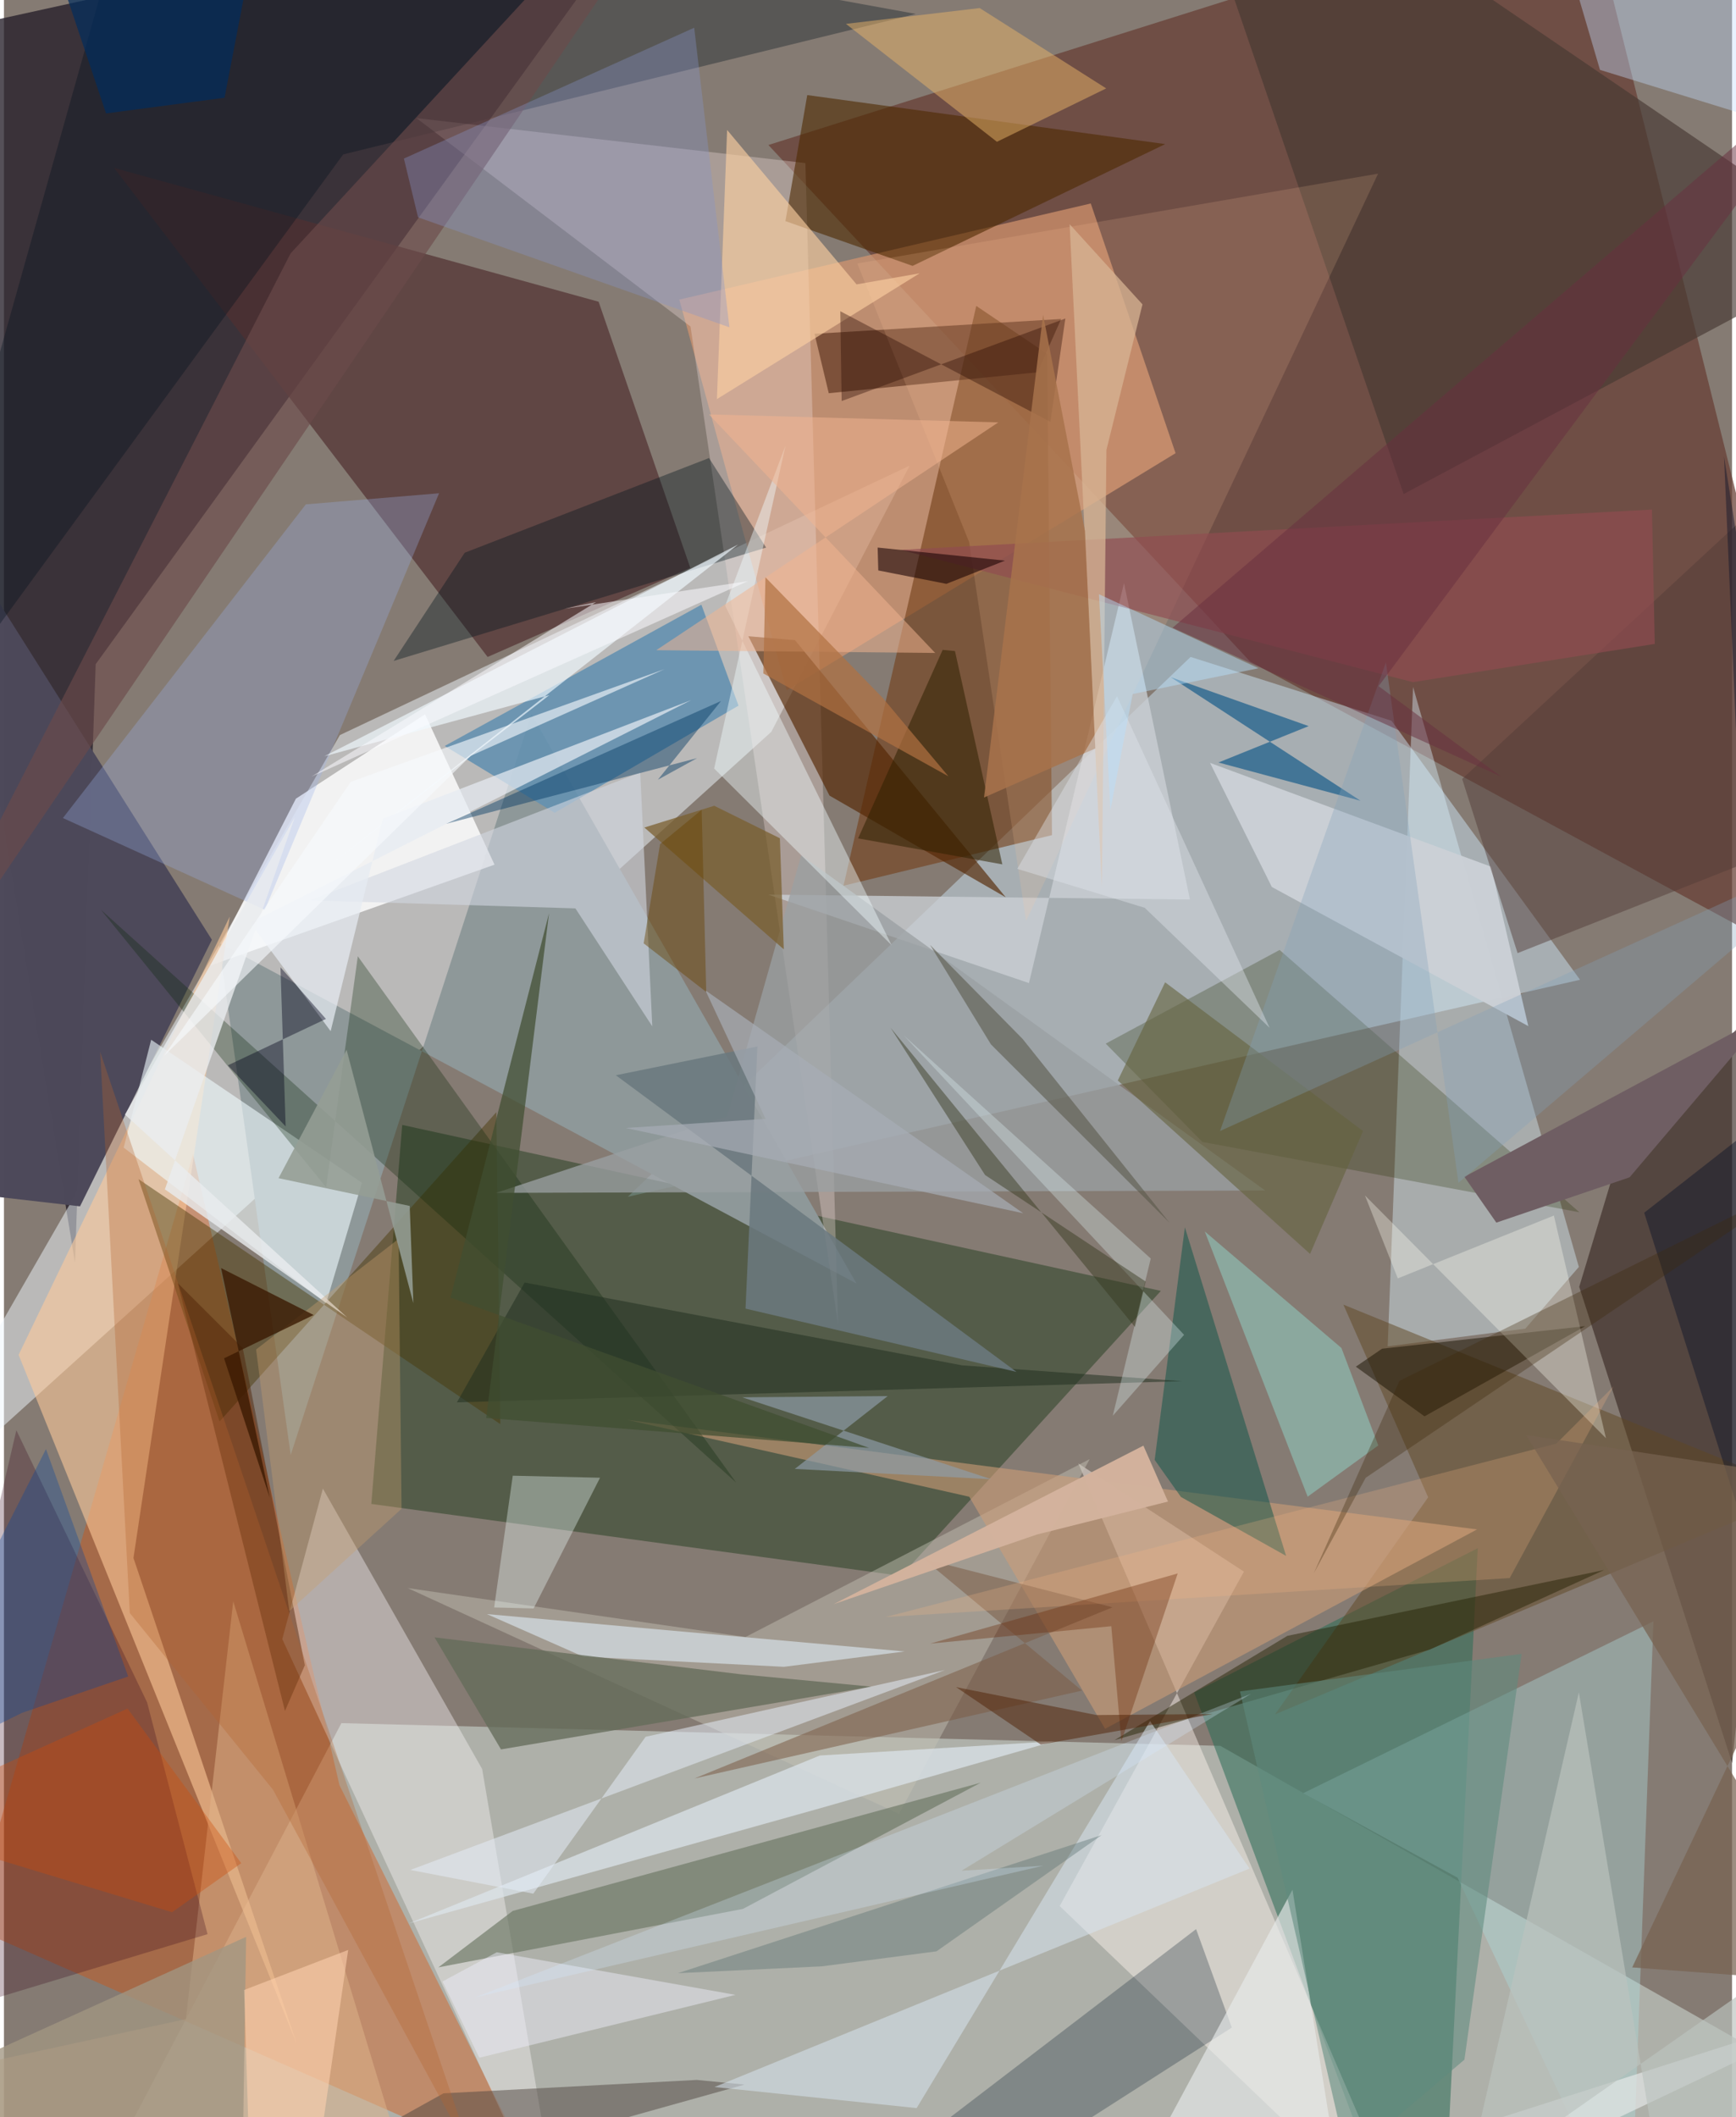 <svg xmlns="http://www.w3.org/2000/svg" width="228" height="278" viewBox="0 0 836 1024"><path fill="#857b73" d="M0 0h836v1024H0z"/><path fill="#251e28" fill-opacity=".776" d="M-62 22.346L321.706-62 44.374 321.242l-10.003 289.46z"/><path fill="#bec6bf" fill-opacity=".714" d="M163.247 833.42L30.56 1086 898 1020.182 588.458 844.413z"/><path fill="#edf6fb" fill-opacity=".51" d="M162.518 355.53l275.608-130.295-66.9 128.735L-62 745.515z"/><path fill="#663d34" fill-opacity=".725" d="M602.782 319.913L898 479.633 764.957-54.393 369.816 70.135z"/><path fill="#d0ecfd" fill-opacity=".455" d="M671.257 348.6l-97.202-30.866L301.808 578.85l460.654-104.966z"/><path fill="#163513" fill-opacity=".435" d="M433.993 762.197l-256.285-34.79 14.959-183.323 367.02 80.274z"/><path fill="#d4956f" fill-opacity=".706" d="M378.655 333.889L566.789 219.19l-41.02-120.78-199.06 46.497z"/><path fill="#db4c00" fill-opacity=".369" d="M256.36 1051.683L-16.389 931.73l107.85-373.533 70.872 305.3z"/><path fill="#502f31" fill-opacity=".702" d="M332.034 274.66L287.68 145.937 53.328 81.24l180.655 236.504z"/><path fill="#296c56" fill-opacity=".537" d="M575.782 818.566l137.21-69.767-16.227 326.212-30.52-14.144z"/><path fill="#3b2b26" fill-opacity=".655" d="M762.074 622.386l20.64-68.5 95.41-96.415-42.087 395.275z"/><path fill="#723e1a" fill-opacity=".612" d="M504.641 171.12l-34.265-23.157-64.227 280.427 100.868-24.463z"/><path fill="#8e9899" fill-opacity=".992" d="M412.42 620.802L255.177 345.357l-116.46 358.35-34.762-247.777z"/><path fill="#feffff" fill-opacity=".816" d="M99.87 467.014l41.358-80.714 62.488-40.8 33.598 72.708z"/><path fill="#daf2ff" fill-opacity=".408" d="M681.69 332.244l80.2 280.535-25.906 29.837-66.577 8.572z"/><path fill="#efdedb" fill-opacity=".341" d="M403.51 640.506l-71.385-482.583-132.565-100.8 188.157 21.752z"/><path fill="#fff6ef" fill-opacity=".447" d="M510.728 921.895L682.232 1086 519.75 707.832l80.108 52.312z"/><path fill="#4d495a" fill-opacity=".992" d="M100.593 454.528L-62 197.113l7.786 375.892 91.019 10.463z"/><path fill="#f8f3f5" fill-opacity=".412" d="M231.342 855.605L270.494 1086 134.636 792.768l19.651-72.787z"/><path fill="#add9dd" fill-opacity=".4" d="M786.83 1086l-83.598-177.806-74.672-40.9 169.41-83.115z"/><path fill="#ffcb9a" fill-opacity=".576" d="M141.578 988.34L7.091 655.298l102.13-211.974-46.565 310.219z"/><path fill="#6592b0" fill-opacity=".906" d="M355.372 341.292l-88.949 51.83-53.192-32.335 124.164-68.308z"/><path fill="#f0fbff" fill-opacity=".596" d="M71.221 502.896l101.986 69.162-17.36 58.271-97.926-75.283z"/><path fill="#532400" fill-opacity=".639" d="M399.381 384.812l-39.254-77.076 22.552 1.895 101.953 124.362z"/><path fill="#c5c2b5" fill-opacity=".447" d="M358.752 791.756l166.487-86.024-92.223 171.552L195.301 768.09z"/><path fill="#242e02" fill-opacity=".263" d="M762.164 586.34l-145.05-126.88-84.103 45.299 46.76 47.559z"/><path fill="#463832" fill-opacity=".647" d="M712.799-5.107L574.149-62l102.97 300.951L898 121.141z"/><path fill="#cbd0d5" fill-opacity=".78" d="M495.868 475.476l45.967-193.458 31.907 153.048-203.965-2.367z"/><path fill="#5f4822" fill-opacity=".498" d="M647.978 631l41.011 93.193-74.077 104.966 255.933-107.392z"/><path fill="#473603" fill-opacity=".443" d="M65.092 570.309l175.039 118.497-1.924-150.89-133.903 149.618z"/><path fill="#cc9d77" fill-opacity=".588" d="M301.562 686.75l411.087 52.968-179.964 96.447-65.709-112.252z"/><path fill="#082504" fill-opacity=".294" d="M171.183 462.524L155.84 574.225 46.87 439.986l307.37 277.116z"/><path fill="#6a7563" fill-opacity=".643" d="M246.126 924.248l226.407-62.033L357.49 923.27l-147.336 28.276z"/><path fill="#001628" fill-opacity=".263" d="M444.908 1033.914L429.414 1086l164.585-105.34-17.279-47.621z"/><path fill="#e0b48a" fill-opacity=".506" d="M110.918 774.47L205.274 1086-62 1009.15l150.022-32.57z"/><path fill="#4d2900" fill-opacity=".596" d="M388.609 45.988l173.178 23.706-122.216 58.904-61.512-21.646z"/><path fill="#9a9fa2" fill-opacity=".765" d="M610.133 575.81l-372.099 1.145 111.864-37.01 35.785-126.277z"/><path fill="#9bb0e8" fill-opacity=".306" d="M146.053 243.94L28.523 395.654l97.67 44.422 84.295-201.5z"/><path fill="#000f1c" fill-opacity=".337" d="M63.353-62L-62 383.9 164.118 74.686 441.165 6.737z"/><path fill="#330018" fill-opacity=".267" d="M-62 983.955l160.49-48.472-29.253-112.137L6.002 691.77z"/><path fill="#014f43" fill-opacity=".455" d="M620.264 752.529l-48.968-158.92-14.614 112.5 12.724 17.937z"/><path fill="#441b08" fill-opacity=".522" d="M392.128 161.444l119.3-7.158L500 180.068l-100.984 10.117z"/><path fill="#00141d" fill-opacity=".373" d="M341.084 221.538l-118.181 45.793-34.38 52.337 180.188-54.822z"/><path fill="#ffcb9b" fill-opacity=".161" d="M664.769 83.986L412.83 127.44l54.103 134.806 27.531 183.202z"/><path fill="#e8b368" fill-opacity=".49" d="M472.03 3.895l-64.708 7.651 73.056 57.033 52.857-25.82z"/><path fill="#085386" fill-opacity=".627" d="M656.273 387.294l-91.82-59.758 66.718 23.659-43.636 17.597z"/><path fill="#f1fcff" fill-opacity=".427" d="M378.085 215.518L348.9 292.963l80.507 164.187-85.84-85.446z"/><path fill="#6c4a4b" fill-opacity=".635" d="M-62 514.036L138.65 122.58 295.57-47.379l.88 34.05z"/><path fill="#d1d7e1" fill-opacity=".596" d="M307.808 373.616l5.831 122.785-37.191-57.046-128.334-3.893z"/><path fill="#deecf6" fill-opacity=".588" d="M377.35 806.178l58.4-7.423-202.124-18.076 46.61 20.576z"/><path fill="#e6e9ea" fill-opacity=".659" d="M898 968.637L530.804 1086l92.536-172.003L650.995 1086z"/><path fill="#181000" fill-opacity=".498" d="M653.997 661.015l12.681-8.688 98.305-10.916-77.77 43.63z"/><path fill="#f0f8fe" fill-opacity=".667" d="M263.824 336.228L155.012 365.77l200.13-102.399L154.13 421.228z"/><path fill="#dce4eb" fill-opacity=".718" d="M395.206 874.483l112.77-32.275-113.263 6.869-198.767 81.2z"/><path fill="azure" fill-opacity=".345" d="M246.148 713.745l42.214.984-32.127 63.227-19.1-.486z"/><path fill="#636c59" fill-opacity=".765" d="M356.716 809.822l63.011 5.961-179.268 30.345-32.16-54.19z"/><path fill="#514741" fill-opacity=".506" d="M335.178 1005.986l23.075 2.25L80.353 1086l132.279-73.531z"/><path fill="#fbd0a2" fill-opacity=".631" d="M442.972 132.195l-30.506 5.355-62.627-74.694-4.929 130.188z"/><path fill="#cbd0d6" fill-opacity=".98" d="M613.36 428.994l-29.882-60.007L719.447 419.2l17.986 77.09z"/><path fill="#c4ddff" fill-opacity=".388" d="M898-10.004L754.64-25.708l17.473 59.506 71.235 21.973z"/><path fill="#523b37" fill-opacity=".478" d="M898 198.424L705.434 376.742l26.815 84.246L898 395.478z"/><path fill="#90d3c7" fill-opacity=".506" d="M647.04 651.977l17.826 47.13-34.176 24.783-49.77-128.283z"/><path fill="#e6ebf2" fill-opacity=".718" d="M332.418 338.645l-213.24 107.712 38.867 52.394 25.245-102.765z"/><path fill="#211f00" fill-opacity=".459" d="M689.903 797.799l-152.7 43.859 83.68-50.457 153.284-31.857z"/><path fill="#7c5c46" fill-opacity=".545" d="M334.031 860.187l202.259-82.79-91.558-23.535 76.766 63.819z"/><path fill="#fffff3" fill-opacity=".329" d="M749.798 587.92L674.3 618.31l-15.894-40.113 116.592 117.409z"/><path fill="#d7e3ef" fill-opacity=".545" d="M554.456 832.42l48.107 71.34-258.81 105.664 97.776 10.186z"/><path fill="#914c51" fill-opacity=".651" d="M797.266 246.46l1.347 64.99-117.009 18.485-247.736-63.998z"/><path fill="#e9ecee" fill-opacity=".796" d="M77.851 575.252l88.159 61.933-107.488-98.1 82.144-143.77z"/><path fill="#203020" fill-opacity=".518" d="M570.014 668.03l-350.888 10.24 32.775-57.958 211.633 40.058z"/><path fill="#8594cb" fill-opacity=".353" d="M350.965 158.318L200.328 105.11l-6.85-28.42L333.92 13.417z"/><path fill="#4e2105" fill-opacity=".467" d="M115.509 651.996l-31.433-31.418 51.873 206.948 9.603-22.09z"/><path fill="#6f5e63" d="M786.434 569.427l67.213-79.174-147.138 78.914 15.467 22.17z"/><path fill="#302100" fill-opacity=".537" d="M413.208 405.493l69.78 12.576-22.921-103.18-5.954-.568z"/><path fill="#023862" fill-opacity=".439" d="M335.314 366.68l-18.97 10.445 30.547-38.077-132.952 59.385z"/><path fill="#6b797e" fill-opacity=".871" d="M358.752 632.932l131.097 30.609-193.828-143.478 68.485-13.927z"/><path fill="#d3b29d" fill-opacity=".98" d="M499.665 742.212l-98.21 33.635 149.769-76.642 11.896 27.055z"/><path fill="#b4642d" fill-opacity=".318" d="M60.875 780.17l69.281 85.454 96.62 178.122-180.23-535z"/><path fill="#eaebf7" fill-opacity=".49" d="M353.897 964.846l-123.948 30.402-17.779-36.873 26.238-14.138z"/><path fill="#7a5e2d" fill-opacity=".733" d="M343.605 389.725l-33.795 10.519 67.46 58.921-1.898-53.724z"/><path fill="#e4edf7" fill-opacity=".529" d="M455.248 807.723l-258.646 96.703 59.477 11.476 54.337-75.88z"/><path fill="#c8a06e" fill-opacity=".365" d="M121.986 652.69l16.037 126.56 54.326-49.502-1.43-130.544z"/><path fill="#280a00" fill-opacity=".376" d="M404.606 150.54l101.623 53.466 7.241-49.945-108.217 39.912z"/><path fill="#8e9da8" fill-opacity=".671" d="M357.172 675.832l120.484 39.617-95.074-4.986 44.96-35.225z"/><path fill="#05459e" fill-opacity=".325" d="M60.108 810.856L8.718 828.45-62 863.46l82.328-162.597z"/><path fill="#65623f" fill-opacity=".6" d="M538.843 522.592l22.894-47.486 95.748 71.951-25.626 59.425z"/><path fill="#f1b590" fill-opacity=".522" d="M481.036 204.292l-140.004-3.862 109.473 115.383-134.948-1.329z"/><path fill="#010219" fill-opacity=".404" d="M108.322 515.275l47.443-22.453-21.994-24.972 2.504 76.948z"/><path fill="#f6ba86" fill-opacity=".235" d="M751 698.213l27.688-27.655-50.25 92.7-302.012 18.856z"/><path fill="#0a1227" fill-opacity=".435" d="M856.867 786.601l-63.36-200.046 86.017-67.351-47.408-298.383z"/><path fill="#ddeef1" fill-opacity=".337" d="M570.912 645.615L435.376 500.85l119.41 107.853-18.374 76.067z"/><path fill="#404e31" fill-opacity=".722" d="M233.292 685.814l185.254 14.496-202.529-72.697 47.677-185.92z"/><path fill="#5e8a7e" fill-opacity=".565" d="M597.953 818.092l136.269-18.175-27.696 196.271-56.635 48.233z"/><path fill="#536d6c" fill-opacity=".373" d="M395.718 951.048l-69.673 3.308 204.96-66.778-79.858 56.21z"/><path fill="#f6fafd" fill-opacity=".616" d="M225.809 365.56l93.807-41.933-151.833 54.508L77.46 510.683z"/><path fill="#fbfcff" fill-opacity=".529" d="M359.892 281.08l-211.087 94.515 137.655-84.39-15.423 3.245z"/><path fill="#672603" fill-opacity=".349" d="M540.567 842.256l-4.87-55.716-87.61 8.415 119.74-33.938z"/><path fill="#d8b595" fill-opacity=".741" d="M533.341 217.612l-2.205 211.218-15.592-320.396 35.245 38.784z"/><path fill="#a19681" fill-opacity=".78" d="M115.236 1059.92l1.931-123.146L-62 1018.07 264.327 1086z"/><path fill="#ffd2ae" fill-opacity=".573" d="M118.16 1025.865l-1.953-63.388 50.32-19.357-20.73 142.88z"/><path fill="#cf4c07" fill-opacity=".353" d="M114.796 901.162L59.788 826.38-62 881.453l143.332 43.423z"/><path fill="#180204" fill-opacity=".584" d="M455.923 282.388l28.343-11.239-61.602-6.31.31 11.068z"/><path fill="#81a0ba" fill-opacity=".318" d="M668.541 320.425l-80.247 226.612L898 406.458 703.633 572.084z"/><path fill="#a7734c" fill-opacity=".847" d="M474.119 385.726l53.843-23.719-4.995-105.166-20.261-104.58z"/><path fill="#693040" fill-opacity=".51" d="M565.356 303.611l158.886 72.011-59.228-43.743L898 18.52z"/><path fill="#35371d" fill-opacity=".459" d="M552.34 619.85l-77.694-51.532-45.72-71.244 118.203 144.723z"/><path fill="#949d95" fill-opacity=".882" d="M196.289 583.274l1.773 47.035-32.304-122.56-32.927 62.092z"/><path fill="#a7adb5" fill-opacity=".694" d="M493.073 586.798L339.342 479l29.086 62.146-67.62 4.42z"/><path fill="#e3e7ef" fill-opacity=".408" d="M538.475 336.691L612.29 497.12l-60.43-58.048-61.654-18.838z"/><path fill="#684504" fill-opacity=".447" d="M309.474 456.267l30.272 23.522-2.214-88.121-20.118 16.584z"/><path fill="#b6e1fc" fill-opacity=".451" d="M529.74 287.405l5.537 104.253 10.767-55.992 60.835-12.45z"/><path fill="#776250" fill-opacity=".725" d="M898 959.748L736.375 694.053 898 718.527 787.694 951.573z"/><path fill="#3f280c" fill-opacity=".329" d="M633.678 760.909l41.398-93.024 196.748-97.318L658.767 714.75z"/><path fill="#002d5e" fill-opacity=".686" d="M106.716 47.273l15.48-80.48-100.783 4.706 27.972 83.363z"/><path fill="#bcc3be" fill-opacity=".667" d="M761.895 818.539l43.468 261.416L898 923.791l-191.111 133.935z"/><path fill="#585647" fill-opacity=".565" d="M477.505 505.17l86.357 86.22-71.085-88.923-44.753-45.445z"/><path fill="#b17142" fill-opacity=".702" d="M456.887 375.462l-89.511-49.736 1.006-46.493 56.885 58.488z"/><path fill="#d4ebff" fill-opacity=".282" d="M228.033 966.043l274.792-63.669-39.62 2.45 140.093-85.584z"/><path fill="#3b1a02" fill-opacity=".788" d="M105.042 613.321l44.77 22.693-43.341 20.955 22.124 67.401z"/><path fill="#512106" fill-opacity=".49" d="M584.783 829.03l-83.207 14.746-40.984-27.78 67.96 13.516z"/></svg>